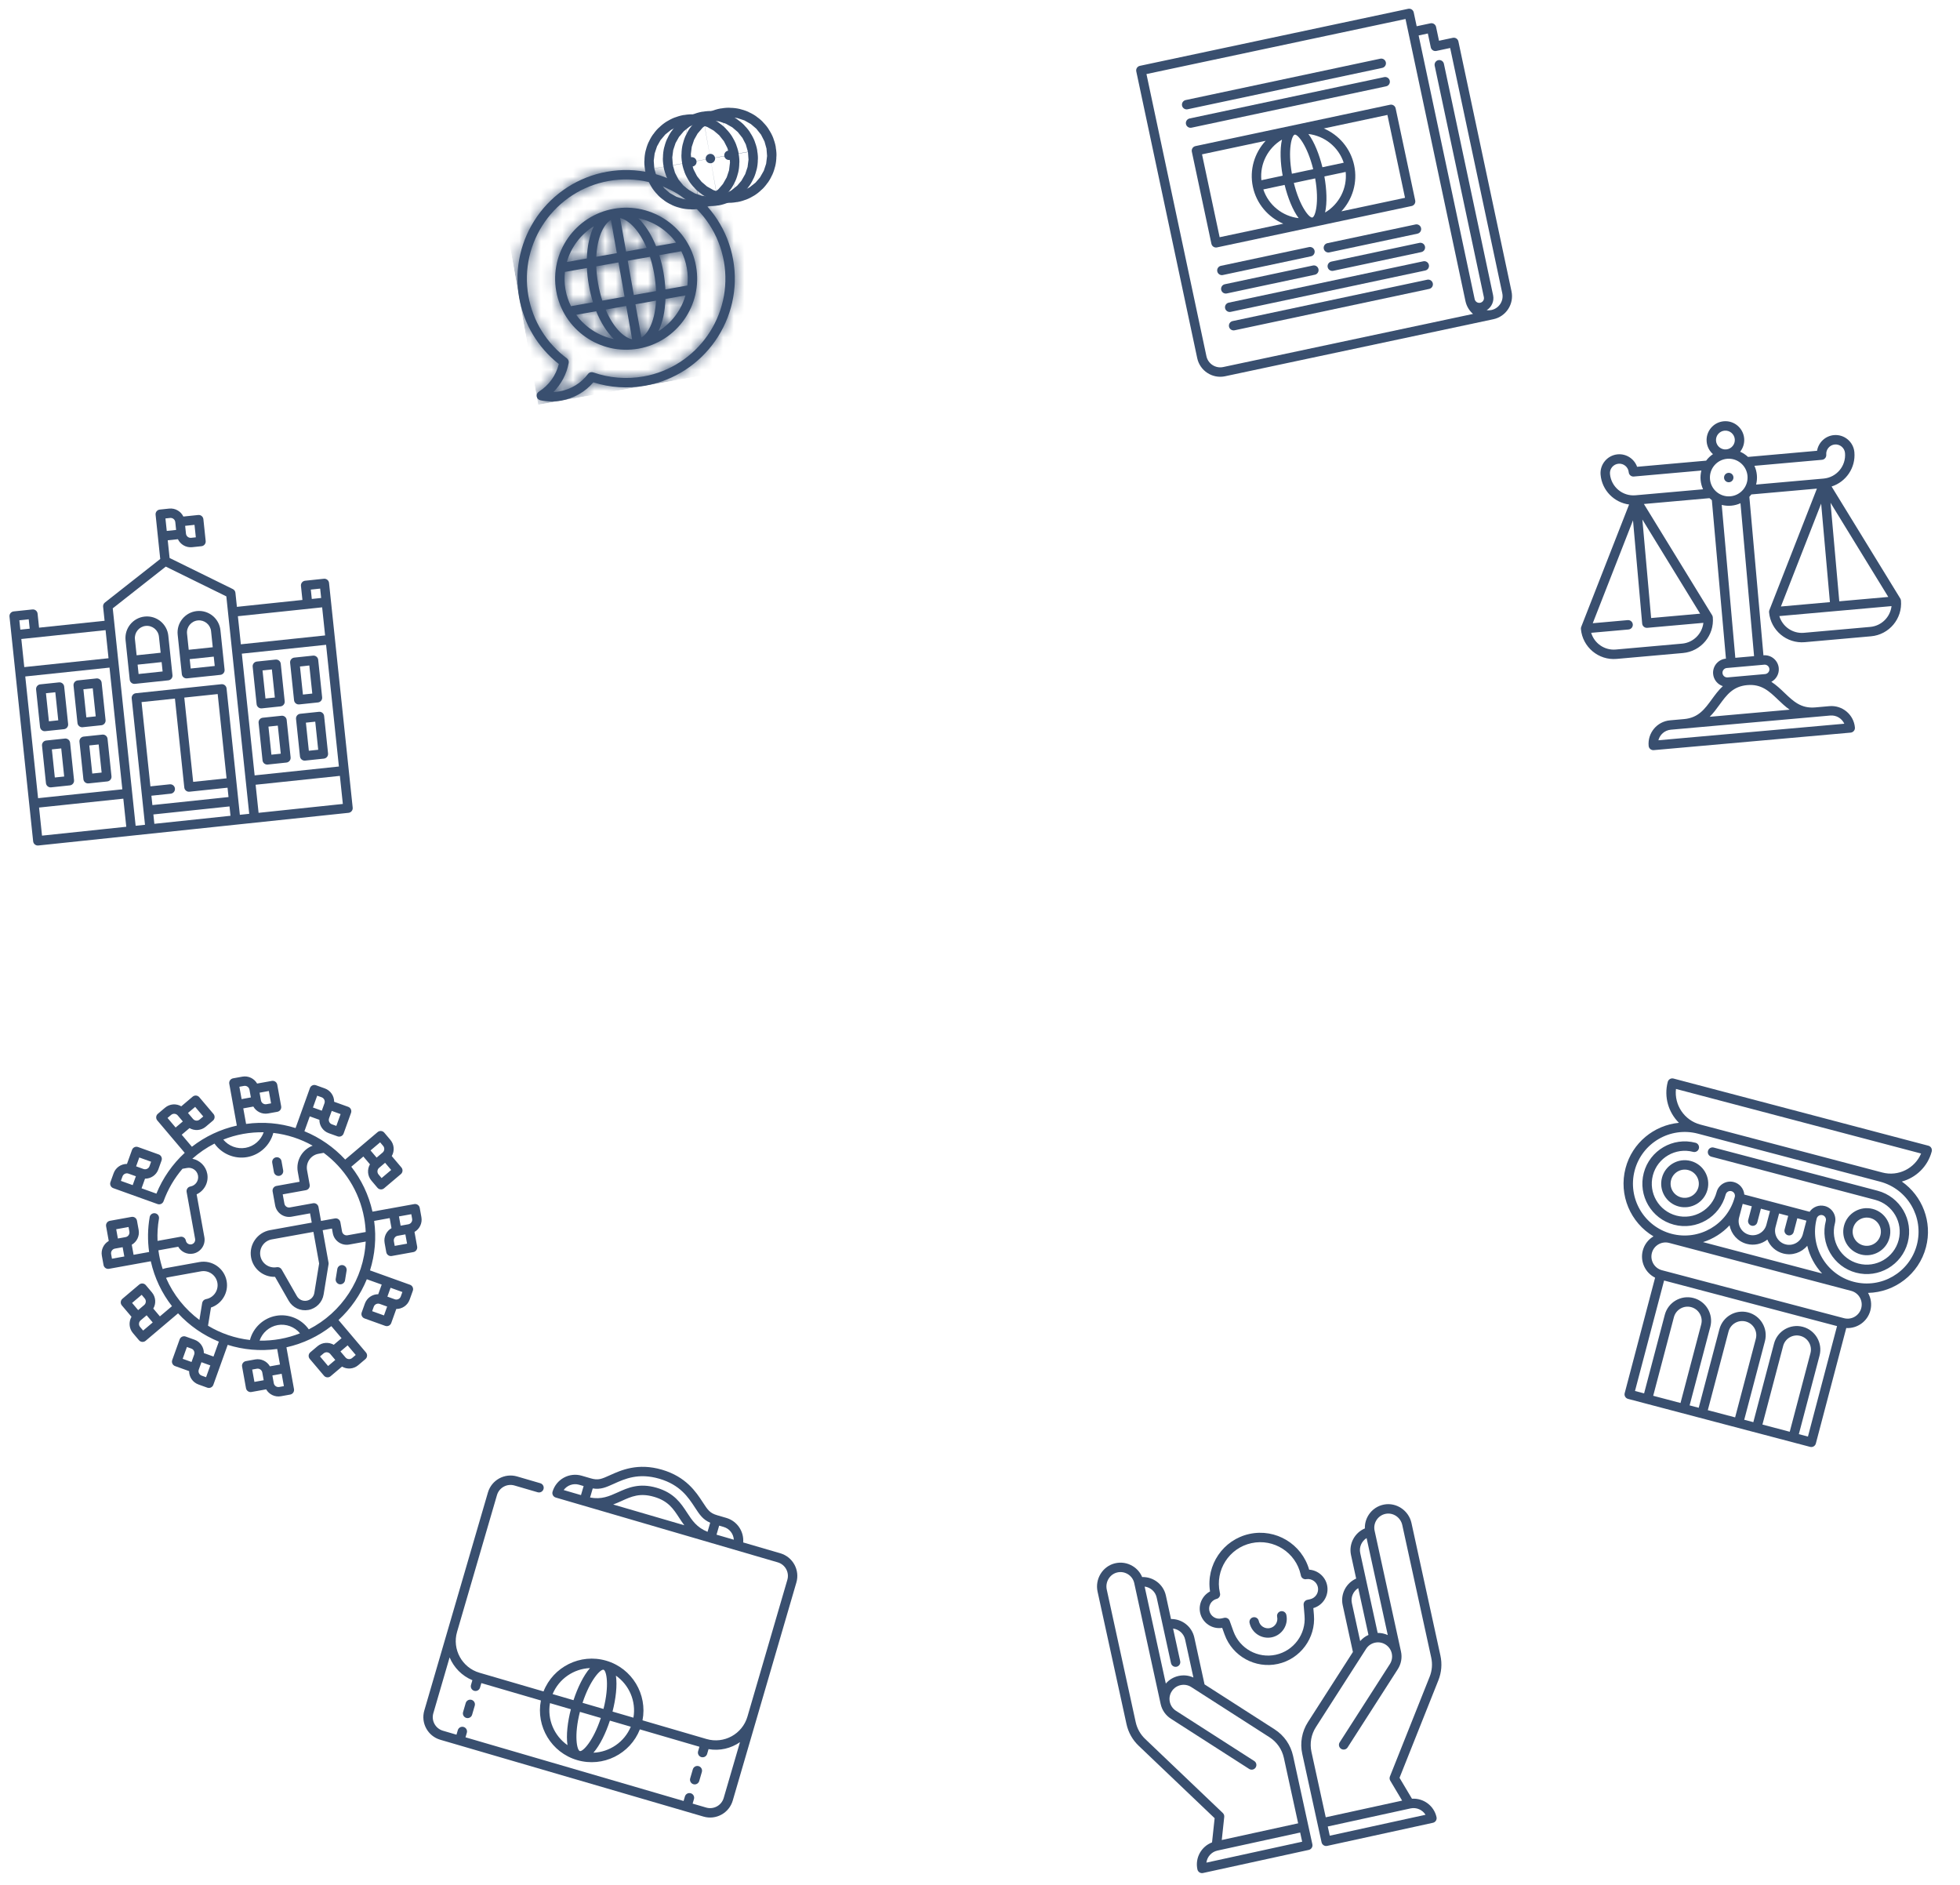 <svg width="183" height="176" viewBox="0 0 183 176" fill="none" xmlns="http://www.w3.org/2000/svg">
<g clip-path="url(#clip0_1466_181)">
<path d="M66.405 15.236C66.644 15.193 66.803 14.965 66.761 14.726C66.718 14.487 66.49 14.328 66.251 14.37C66.012 14.413 65.853 14.641 65.895 14.88C65.938 15.119 66.166 15.278 66.405 15.236Z" fill="#394F6F" stroke="#394F6F" stroke-width="8"/>
<path d="M68.137 14.928C68.376 14.886 68.535 14.658 68.493 14.419C68.451 14.18 68.222 14.02 67.984 14.063C67.745 14.105 67.585 14.333 67.628 14.572C67.67 14.811 67.898 14.971 68.137 14.928Z" fill="#394F6F" stroke="#394F6F" stroke-width="8"/>
<path d="M64.674 15.543C64.913 15.5 65.073 15.272 65.03 15.033C64.988 14.794 64.76 14.635 64.521 14.677C64.282 14.72 64.122 14.948 64.165 15.187C64.207 15.426 64.435 15.585 64.674 15.543Z" fill="#394F6F" stroke="#394F6F" stroke-width="8"/>
<mask id="path-4-inside-1_1466_181" fill="white">
<path d="M57.302 19.491C53.702 20.13 51.294 23.579 51.933 27.179C52.572 30.779 56.021 33.187 59.621 32.548C63.221 31.909 65.63 28.46 64.99 24.86C64.351 21.26 60.902 18.851 57.302 19.491ZM55.445 21.122C55.059 21.918 54.83 22.955 54.791 24.129L52.926 24.46C53.317 23.079 54.217 21.88 55.445 21.122ZM52.798 27.025C52.7 26.47 52.685 25.919 52.745 25.385L54.798 25.02C54.823 25.542 54.883 26.084 54.981 26.637C55.079 27.191 55.209 27.72 55.366 28.219L53.312 28.583C53.073 28.102 52.897 27.58 52.798 27.025ZM53.801 29.389L55.667 29.058C56.106 30.146 56.679 31.041 57.316 31.656C55.902 31.367 54.644 30.551 53.801 29.389ZM59.019 31.672C58.183 31.5 57.23 30.505 56.548 28.901L58.467 28.561L59.019 31.672ZM58.313 27.695L56.237 28.064C56.08 27.578 55.947 27.05 55.846 26.484C55.746 25.918 55.689 25.376 55.669 24.865L57.745 24.497L58.313 27.695ZM57.591 23.631L55.673 23.972C55.76 22.231 56.313 20.969 57.039 20.52L57.591 23.631ZM57.904 20.366C58.74 20.538 59.694 21.533 60.375 23.137L58.457 23.478L57.904 20.366ZM58.61 24.343L60.686 23.974C60.843 24.461 60.976 24.989 61.077 25.555C61.178 26.121 61.234 26.662 61.254 27.173L59.178 27.542L58.61 24.343ZM59.885 31.519L59.332 28.407L61.25 28.066C61.163 29.807 60.611 31.069 59.885 31.519ZM61.478 30.917C61.864 30.12 62.094 29.083 62.132 27.91L63.998 27.578C63.606 28.959 62.706 30.158 61.478 30.917ZM64.125 25.013C64.224 25.569 64.238 26.12 64.179 26.654L62.125 27.018C62.1 26.496 62.041 25.955 61.942 25.401C61.844 24.847 61.714 24.318 61.557 23.82L63.611 23.455C63.85 23.936 64.026 24.458 64.125 25.013ZM61.257 22.98C60.817 21.892 60.244 20.997 59.607 20.382C61.022 20.672 62.279 21.487 63.122 22.649L61.257 22.98Z"/>
</mask>
<path d="M57.302 19.491C53.702 20.13 51.294 23.579 51.933 27.179C52.572 30.779 56.021 33.187 59.621 32.548C63.221 31.909 65.63 28.46 64.99 24.86C64.351 21.26 60.902 18.851 57.302 19.491ZM55.445 21.122C55.059 21.918 54.83 22.955 54.791 24.129L52.926 24.46C53.317 23.079 54.217 21.88 55.445 21.122ZM52.798 27.025C52.7 26.47 52.685 25.919 52.745 25.385L54.798 25.02C54.823 25.542 54.883 26.084 54.981 26.637C55.079 27.191 55.209 27.72 55.366 28.219L53.312 28.583C53.073 28.102 52.897 27.58 52.798 27.025ZM53.801 29.389L55.667 29.058C56.106 30.146 56.679 31.041 57.316 31.656C55.902 31.367 54.644 30.551 53.801 29.389ZM59.019 31.672C58.183 31.5 57.23 30.505 56.548 28.901L58.467 28.561L59.019 31.672ZM58.313 27.695L56.237 28.064C56.08 27.578 55.947 27.05 55.846 26.484C55.746 25.918 55.689 25.376 55.669 24.865L57.745 24.497L58.313 27.695ZM57.591 23.631L55.673 23.972C55.76 22.231 56.313 20.969 57.039 20.52L57.591 23.631ZM57.904 20.366C58.74 20.538 59.694 21.533 60.375 23.137L58.457 23.478L57.904 20.366ZM58.61 24.343L60.686 23.974C60.843 24.461 60.976 24.989 61.077 25.555C61.178 26.121 61.234 26.662 61.254 27.173L59.178 27.542L58.61 24.343ZM59.885 31.519L59.332 28.407L61.25 28.066C61.163 29.807 60.611 31.069 59.885 31.519ZM61.478 30.917C61.864 30.12 62.094 29.083 62.132 27.91L63.998 27.578C63.606 28.959 62.706 30.158 61.478 30.917ZM64.125 25.013C64.224 25.569 64.238 26.12 64.179 26.654L62.125 27.018C62.1 26.496 62.041 25.955 61.942 25.401C61.844 24.847 61.714 24.318 61.557 23.82L63.611 23.455C63.85 23.936 64.026 24.458 64.125 25.013ZM61.257 22.98C60.817 21.892 60.244 20.997 59.607 20.382C61.022 20.672 62.279 21.487 63.122 22.649L61.257 22.98Z" fill="#394F6F"/>
<path d="M55.445 21.122L62.643 24.612L74.645 -0.137L51.242 14.315L55.445 21.122ZM54.791 24.129L56.19 32.005L62.575 30.871L62.787 24.39L54.791 24.129ZM52.926 24.46L45.229 22.279L41.745 34.571L54.324 32.337L52.926 24.46ZM52.745 25.385L51.346 17.508L45.456 18.554L44.794 24.499L52.745 25.385ZM54.798 25.02L62.789 24.645L62.363 15.552L53.399 17.143L54.798 25.02ZM55.366 28.219L56.765 36.095L65.728 34.504L62.998 25.819L55.366 28.219ZM53.312 28.583L46.153 32.153L48.822 37.506L54.711 36.46L53.312 28.583ZM53.801 29.389L52.402 21.512L39.823 23.746L47.326 34.087L53.801 29.389ZM55.667 29.058L63.084 26.06L60.653 20.047L54.268 21.181L55.667 29.058ZM57.316 31.656L55.713 39.494L82.663 45.005L62.872 25.9L57.316 31.656ZM59.019 31.672L57.407 39.508L68.958 41.884L66.896 30.273L59.019 31.672ZM56.548 28.901L55.15 21.025L45.258 22.781L49.185 32.029L56.548 28.901ZM58.467 28.561L66.343 27.162L64.945 19.285L57.068 20.684L58.467 28.561ZM58.313 27.695L59.712 35.572L67.588 34.173L66.19 26.297L58.313 27.695ZM56.237 28.064L48.625 30.526L50.771 37.16L57.636 35.941L56.237 28.064ZM55.669 24.865L54.27 16.989L47.406 18.208L47.675 25.174L55.669 24.865ZM57.745 24.497L65.622 23.098L64.223 15.221L56.346 16.62L57.745 24.497ZM57.591 23.631L58.99 31.508L66.867 30.109L65.468 22.233L57.591 23.631ZM55.673 23.972L47.683 23.571L47.18 33.605L57.072 31.849L55.673 23.972ZM57.039 20.52L64.915 19.121L62.853 7.51L52.827 13.718L57.039 20.52ZM57.904 20.366L59.516 12.53L47.965 10.154L50.027 21.765L57.904 20.366ZM60.375 23.137L61.773 31.014L71.666 29.257L67.738 20.01L60.375 23.137ZM58.457 23.478L50.58 24.876L51.979 32.753L59.855 31.354L58.457 23.478ZM58.61 24.343L57.211 16.466L49.335 17.865L50.733 25.742L58.61 24.343ZM60.686 23.974L68.298 21.512L66.152 14.879L59.287 16.098L60.686 23.974ZM61.254 27.173L62.653 35.05L69.517 33.831L69.248 26.865L61.254 27.173ZM59.178 27.542L51.301 28.94L52.7 36.817L60.577 35.418L59.178 27.542ZM59.885 31.519L52.008 32.917L54.07 44.528L64.096 38.321L59.885 31.519ZM59.332 28.407L57.933 20.53L50.056 21.929L51.455 29.806L59.332 28.407ZM61.25 28.066L69.24 28.467L69.743 18.433L59.851 20.19L61.25 28.066ZM61.478 30.917L54.28 27.426L42.277 52.178L65.681 37.724L61.478 30.917ZM62.132 27.91L60.733 20.033L54.348 21.167L54.136 27.649L62.132 27.91ZM63.998 27.578L71.694 29.76L75.178 17.468L62.599 19.702L63.998 27.578ZM64.179 26.654L65.577 34.53L71.467 33.484L72.129 27.539L64.179 26.654ZM62.125 27.018L54.134 27.393L54.56 36.487L63.524 34.895L62.125 27.018ZM61.557 23.82L60.158 15.943L51.195 17.535L53.925 26.219L61.557 23.82ZM63.611 23.455L70.77 19.886L68.102 14.532L62.212 15.578L63.611 23.455ZM61.257 22.98L53.84 25.979L56.27 31.991L62.655 30.857L61.257 22.98ZM59.607 20.382L61.21 12.545L34.258 7.033L54.051 26.138L59.607 20.382ZM63.122 22.649L64.521 30.526L77.1 28.292L69.597 17.951L63.122 22.649ZM55.903 11.614C47.953 13.026 42.644 20.627 44.056 28.577L59.81 25.78C59.943 26.53 59.451 27.234 58.701 27.367L55.903 11.614ZM44.056 28.577C45.468 36.528 53.07 41.837 61.02 40.425L58.222 24.671C58.972 24.538 59.676 25.029 59.81 25.78L44.056 28.577ZM61.02 40.425C68.97 39.013 74.279 31.411 72.867 23.461L57.114 26.259C56.98 25.508 57.472 24.804 58.222 24.671L61.02 40.425ZM72.867 23.461C71.455 15.511 63.853 10.202 55.903 11.614L58.701 27.367C57.951 27.5 57.247 27.009 57.114 26.259L72.867 23.461ZM48.247 17.631C47.251 19.685 46.86 21.887 46.795 23.867L62.787 24.39C62.792 24.239 62.807 24.174 62.803 24.191C62.801 24.201 62.792 24.242 62.769 24.309C62.747 24.376 62.708 24.48 62.643 24.612L48.247 17.631ZM53.392 16.252L51.527 16.583L54.324 32.337L56.19 32.005L53.392 16.252ZM60.623 26.641C60.472 27.173 60.132 27.63 59.648 27.928L51.242 14.315C48.302 16.13 46.162 18.985 45.229 22.279L60.623 26.641ZM60.675 25.626C60.713 25.838 60.719 26.057 60.695 26.27L44.794 24.499C44.651 25.781 44.687 27.101 44.922 28.424L60.675 25.626ZM54.143 33.261L56.197 32.897L53.399 17.143L51.346 17.508L54.143 33.261ZM46.807 25.395C46.848 26.267 46.947 27.15 47.104 28.036L62.858 25.238C62.818 25.017 62.797 24.817 62.789 24.645L46.807 25.395ZM47.104 28.036C47.261 28.922 47.473 29.786 47.734 30.618L62.998 25.819C62.946 25.654 62.897 25.46 62.858 25.238L47.104 28.036ZM53.967 20.342L51.914 20.706L54.711 36.46L56.765 36.095L53.967 20.342ZM60.472 25.014C60.568 25.207 60.637 25.414 60.675 25.626L44.922 28.424C45.156 29.746 45.578 30.998 46.153 32.153L60.472 25.014ZM55.2 37.266L57.065 36.935L54.268 21.181L52.402 21.512L55.2 37.266ZM48.25 32.056C48.992 33.893 50.117 35.826 51.76 37.412L62.872 25.9C62.978 26.003 63.05 26.087 63.094 26.142C63.139 26.197 63.162 26.232 63.167 26.241C63.176 26.255 63.14 26.199 63.084 26.06L48.25 32.056ZM58.919 23.818C59.476 23.932 59.952 24.244 60.276 24.691L47.326 34.087C49.336 36.858 52.328 38.801 55.713 39.494L58.919 23.818ZM60.631 23.836C61.606 24.037 62.319 24.412 62.759 24.7C63.205 24.992 63.491 25.273 63.645 25.442C63.941 25.768 63.978 25.93 63.912 25.774L49.185 32.029C49.8 33.477 50.654 34.938 51.806 36.206C52.862 37.367 54.714 38.954 57.407 39.508L60.631 23.836ZM57.947 36.778L59.865 36.437L57.068 20.684L55.15 21.025L57.947 36.778ZM50.59 29.959L51.142 33.071L66.896 30.273L66.343 27.162L50.59 29.959ZM56.914 19.819L54.838 20.187L57.636 35.941L59.712 35.572L56.914 19.819ZM63.849 25.602C63.807 25.472 63.761 25.3 63.723 25.085L47.969 27.883C48.132 28.8 48.353 29.683 48.625 30.526L63.849 25.602ZM63.723 25.085C63.685 24.869 63.668 24.692 63.663 24.557L47.675 25.174C47.709 26.06 47.807 26.966 47.969 27.883L63.723 25.085ZM57.068 32.742L59.144 32.373L56.346 16.62L54.27 16.989L57.068 32.742ZM49.868 25.895L50.436 29.094L66.19 26.297L65.622 23.098L49.868 25.895ZM56.192 15.755L54.274 16.095L57.072 31.849L58.99 31.508L56.192 15.755ZM63.663 24.373C63.672 24.204 63.692 24.369 63.527 24.776C63.44 24.988 63.269 25.35 62.951 25.778C62.637 26.2 62.096 26.798 61.25 27.322L52.827 13.718C50.49 15.165 49.298 17.293 48.706 18.747C48.061 20.333 47.762 22 47.683 23.571L63.663 24.373ZM49.162 21.919L49.714 25.03L65.468 22.233L64.915 19.121L49.162 21.919ZM56.292 28.202C55.317 28.002 54.604 27.627 54.164 27.338C53.718 27.046 53.432 26.766 53.278 26.596C52.982 26.271 52.945 26.109 53.011 26.264L67.738 20.01C67.123 18.561 66.269 17.1 65.117 15.833C64.061 14.671 62.209 13.084 59.516 12.53L56.292 28.202ZM58.976 15.26L57.058 15.601L59.855 31.354L61.773 31.014L58.976 15.26ZM66.333 22.079L65.781 18.967L50.027 21.765L50.58 24.876L66.333 22.079ZM60.009 32.22L62.085 31.851L59.287 16.098L57.211 16.466L60.009 32.22ZM53.075 26.436C53.117 26.566 53.162 26.739 53.2 26.953L68.954 24.156C68.791 23.239 68.57 22.355 68.298 21.512L53.075 26.436ZM53.2 26.953C53.239 27.169 53.255 27.346 53.26 27.481L69.248 26.865C69.214 25.978 69.117 25.072 68.954 24.156L53.2 26.953ZM59.855 19.296L57.779 19.665L60.577 35.418L62.653 35.05L59.855 19.296ZM67.055 26.143L66.487 22.944L50.733 25.742L51.301 28.94L67.055 26.143ZM67.761 30.12L67.209 27.008L51.455 29.806L52.008 32.917L67.761 30.12ZM60.731 36.284L62.649 35.943L59.851 20.19L57.933 20.53L60.731 36.284ZM53.26 27.666C53.252 27.834 53.231 27.67 53.397 27.262C53.483 27.05 53.654 26.688 53.972 26.26C54.286 25.838 54.827 25.241 55.673 24.717L64.096 38.321C66.434 36.873 67.626 34.745 68.217 33.291C68.862 31.705 69.161 30.039 69.24 28.467L53.26 27.666ZM68.676 34.408C69.672 32.353 70.063 30.151 70.128 28.171L54.136 27.649C54.131 27.799 54.116 27.864 54.12 27.848C54.122 27.837 54.131 27.796 54.154 27.729C54.176 27.662 54.215 27.559 54.28 27.426L68.676 34.408ZM63.531 35.787L65.396 35.455L62.599 19.702L60.733 20.033L63.531 35.787ZM56.301 25.397C56.451 24.865 56.791 24.409 57.274 24.11L65.681 37.724C68.621 35.908 70.761 33.054 71.694 29.76L56.301 25.397ZM56.248 26.412C56.211 26.2 56.204 25.982 56.228 25.768L72.129 27.539C72.272 26.258 72.237 24.937 72.002 23.615L56.248 26.412ZM62.78 18.777L60.726 19.142L63.524 34.895L65.577 34.53L62.78 18.777ZM70.116 26.643C70.075 25.772 69.976 24.888 69.819 24.002L54.066 26.8C54.105 27.021 54.126 27.221 54.134 27.393L70.116 26.643ZM69.819 24.002C69.662 23.116 69.45 22.253 69.189 21.42L53.925 26.219C53.977 26.384 54.026 26.578 54.066 26.8L69.819 24.002ZM62.956 31.697L65.009 31.332L62.212 15.578L60.158 15.943L62.956 31.697ZM56.451 27.024C56.355 26.832 56.286 26.624 56.248 26.412L72.002 23.615C71.767 22.292 71.346 21.04 70.77 19.886L56.451 27.024ZM68.673 19.982C67.931 18.146 66.806 16.212 65.163 14.627L54.051 26.138C53.945 26.036 53.873 25.952 53.829 25.897C53.784 25.842 53.761 25.807 53.756 25.798C53.747 25.783 53.783 25.839 53.84 25.979L68.673 19.982ZM58.004 28.22C57.448 28.106 56.972 27.795 56.647 27.347L69.597 17.951C67.587 15.18 64.595 13.237 61.21 12.545L58.004 28.22ZM61.723 14.772L59.858 15.104L62.655 30.857L64.521 30.526L61.723 14.772Z" fill="#394F6F" mask="url(#path-4-inside-1_1466_181)"/>
<path d="M57.052 14.707L57.052 14.707L57.052 14.707Z" fill="#394F6F" stroke="#394F6F" stroke-width="8"/>
<mask id="path-7-inside-2_1466_181" fill="white">
<path d="M56.688 16.029C51.179 17.007 47.493 22.285 48.471 27.793C48.908 30.254 50.22 32.442 52.176 33.983C51.912 35.049 51.242 35.98 50.308 36.566C50.157 36.661 50.078 36.839 50.109 37.015C50.14 37.191 50.276 37.331 50.451 37.368C51.096 37.505 51.755 37.515 52.409 37.399C53.58 37.191 54.63 36.59 55.4 35.694C56.955 36.187 58.62 36.296 60.236 36.009C65.744 35.031 69.43 29.754 68.452 24.245C67.474 18.736 62.196 15.051 56.688 16.029ZM60.082 35.144C58.512 35.423 56.891 35.292 55.395 34.766C55.322 34.74 55.246 34.735 55.173 34.748C55.066 34.767 54.968 34.825 54.899 34.915C54.251 35.771 53.312 36.346 52.255 36.534C52.061 36.568 51.865 36.59 51.67 36.597C52.404 35.864 52.908 34.917 53.096 33.882C53.126 33.718 53.06 33.551 52.926 33.451C51.026 32.036 49.751 29.973 49.337 27.64C48.443 22.608 51.81 17.788 56.841 16.894C61.873 16.001 66.693 19.367 67.586 24.399C68.48 29.43 65.113 34.25 60.082 35.144Z"/>
</mask>
<path d="M56.688 16.029C51.179 17.007 47.493 22.285 48.471 27.793C48.908 30.254 50.22 32.442 52.176 33.983C51.912 35.049 51.242 35.98 50.308 36.566C50.157 36.661 50.078 36.839 50.109 37.015C50.14 37.191 50.276 37.331 50.451 37.368C51.096 37.505 51.755 37.515 52.409 37.399C53.58 37.191 54.63 36.59 55.4 35.694C56.955 36.187 58.62 36.296 60.236 36.009C65.744 35.031 69.43 29.754 68.452 24.245C67.474 18.736 62.196 15.051 56.688 16.029ZM60.082 35.144C58.512 35.423 56.891 35.292 55.395 34.766C55.322 34.74 55.246 34.735 55.173 34.748C55.066 34.767 54.968 34.825 54.899 34.915C54.251 35.771 53.312 36.346 52.255 36.534C52.061 36.568 51.865 36.59 51.67 36.597C52.404 35.864 52.908 34.917 53.096 33.882C53.126 33.718 53.06 33.551 52.926 33.451C51.026 32.036 49.751 29.973 49.337 27.64C48.443 22.608 51.81 17.788 56.841 16.894C61.873 16.001 66.693 19.367 67.586 24.399C68.48 29.43 65.113 34.25 60.082 35.144Z" fill="#394F6F"/>
<path d="M52.176 33.983L59.942 35.904L61.181 30.895L57.129 27.701L52.176 33.983ZM50.308 36.566L46.056 29.79L46.052 29.792L50.308 36.566ZM50.451 37.368L48.79 45.194L48.791 45.194L50.451 37.368ZM55.4 35.694L57.816 28.068L52.775 26.47L49.33 30.483L55.4 35.694ZM55.395 34.766L52.741 42.313L52.741 42.313L55.395 34.766ZM54.899 34.915L61.278 39.743L61.279 39.742L54.899 34.915ZM51.67 36.597L46.017 30.937L31.556 45.381L51.98 44.591L51.67 36.597ZM53.096 33.882L60.967 35.314L60.967 35.312L53.096 33.882ZM52.926 33.451L48.148 39.868L48.149 39.868L52.926 33.451ZM55.289 8.152C45.43 9.903 38.844 19.333 40.595 29.192L56.348 26.394C56.142 25.236 56.928 24.111 58.086 23.906L55.289 8.152ZM40.595 29.192C41.375 33.584 43.727 37.51 47.223 40.266L57.129 27.701C56.713 27.373 56.442 26.924 56.348 26.394L40.595 29.192ZM44.41 32.063C44.642 31.125 45.225 30.311 46.056 29.79L54.56 43.342C57.259 41.649 59.183 38.972 59.942 35.904L44.41 32.063ZM46.052 29.792C43.145 31.618 41.631 35.027 42.232 38.414L57.986 35.616C58.525 38.651 57.168 41.704 54.564 43.34L46.052 29.792ZM42.232 38.414C42.834 41.8 45.429 44.481 48.79 45.194L52.111 29.542C55.122 30.181 57.447 32.582 57.986 35.616L42.232 38.414ZM48.791 45.194C50.45 45.546 52.147 45.571 53.808 45.276L51.01 29.523C51.363 29.46 51.742 29.464 52.11 29.542L48.791 45.194ZM53.808 45.276C56.797 44.745 59.498 43.202 61.47 40.905L49.33 30.483C49.763 29.978 50.362 29.637 51.01 29.523L53.808 45.276ZM52.983 43.32C55.774 44.205 58.749 44.398 61.635 43.886L58.837 28.133C58.491 28.194 58.135 28.169 57.816 28.068L52.983 43.32ZM61.635 43.886C71.493 42.135 78.079 32.705 76.329 22.846L60.575 25.644C60.781 26.802 59.995 27.927 58.837 28.133L61.635 43.886ZM76.329 22.846C74.578 12.987 65.147 6.401 55.289 8.152L58.086 23.906C59.245 23.7 60.369 24.485 60.575 25.644L76.329 22.846ZM58.683 27.267C58.462 27.306 58.238 27.285 58.049 27.219L52.741 42.313C55.545 43.299 58.562 43.539 61.481 43.021L58.683 27.267ZM58.05 27.219C56.647 26.726 55.172 26.623 53.774 26.871L56.572 42.624C55.319 42.847 53.998 42.755 52.741 42.313L58.05 27.219ZM53.774 26.871C51.734 27.233 49.836 28.349 48.519 30.089L61.279 39.742C60.1 41.301 58.399 42.3 56.572 42.624L53.774 26.871ZM48.52 30.088C49.089 29.336 49.929 28.822 50.856 28.657L53.654 44.411C56.696 43.87 59.414 42.207 61.278 39.743L48.52 30.088ZM50.856 28.657C51.019 28.628 51.188 28.61 51.361 28.603L51.98 44.591C52.543 44.569 53.102 44.509 53.654 44.411L50.856 28.657ZM57.324 42.257C59.195 40.389 60.483 37.972 60.967 35.314L45.225 32.451C45.332 31.863 45.614 31.34 46.017 30.937L57.324 42.257ZM60.967 35.312C61.54 32.158 60.277 28.95 57.703 27.034L48.149 39.868C45.843 38.152 44.711 35.278 45.225 32.452L60.967 35.312ZM57.703 27.034C57.438 26.837 57.272 26.568 57.214 26.241L41.46 29.038C42.23 33.377 44.614 37.236 48.148 39.868L57.703 27.034ZM57.214 26.241C57.093 25.559 57.559 24.892 58.24 24.771L55.442 9.018C46.061 10.684 39.794 19.657 41.46 29.038L57.214 26.241ZM58.24 24.771C58.921 24.65 59.589 25.116 59.71 25.797L75.463 23C73.797 13.618 64.824 7.351 55.442 9.018L58.24 24.771ZM59.71 25.797C59.831 26.479 59.364 27.146 58.683 27.267L61.481 43.021C70.862 41.355 77.129 32.382 75.463 23L59.71 25.797Z" fill="#394F6F" mask="url(#path-7-inside-2_1466_181)"/>
</g>
<g clip-path="url(#clip1_1466_181)">
<path d="M132.891 24.392L114.723 28.254C114.485 28.305 114.334 28.538 114.384 28.776C114.435 29.013 114.668 29.165 114.906 29.114L133.074 25.252C133.311 25.202 133.463 24.968 133.412 24.731C133.362 24.494 133.129 24.342 132.891 24.392Z" fill="#394F6F"/>
<path d="M133.256 26.112L115.088 29.974C114.851 30.024 114.699 30.258 114.75 30.495C114.8 30.732 115.033 30.884 115.271 30.834L133.439 26.972C133.677 26.921 133.828 26.688 133.778 26.451C133.727 26.213 133.494 26.062 133.256 26.112Z" fill="#394F6F"/>
<path d="M114.175 25.675L122.4 23.927C122.637 23.877 122.788 23.643 122.738 23.406C122.688 23.169 122.454 23.017 122.217 23.067L113.992 24.816C113.755 24.866 113.603 25.099 113.654 25.337C113.704 25.574 113.938 25.726 114.175 25.675Z" fill="#394F6F"/>
<path d="M132.16 20.954L123.936 22.702C123.698 22.752 123.547 22.986 123.597 23.223C123.648 23.461 123.881 23.612 124.118 23.562L132.343 21.814C132.58 21.763 132.732 21.53 132.681 21.292C132.631 21.055 132.398 20.903 132.16 20.954Z" fill="#394F6F"/>
<path d="M114.54 27.395L122.765 25.646C123.002 25.596 123.154 25.363 123.103 25.125C123.053 24.888 122.819 24.736 122.582 24.787L114.358 26.535C114.12 26.585 113.969 26.819 114.019 27.056C114.07 27.294 114.303 27.445 114.54 27.395Z" fill="#394F6F"/>
<path d="M132.525 22.673L124.301 24.421C124.064 24.472 123.912 24.705 123.962 24.942C124.013 25.18 124.246 25.331 124.484 25.281L132.708 23.533C132.946 23.482 133.097 23.249 133.047 23.012C132.996 22.774 132.763 22.623 132.525 22.673Z" fill="#394F6F"/>
<path d="M129.786 9.778L111.617 13.639C111.38 13.69 111.228 13.923 111.279 14.161L113.106 22.758C113.157 22.995 113.39 23.147 113.627 23.096L131.796 19.234C132.033 19.184 132.185 18.951 132.134 18.713L130.307 10.116C130.256 9.879 130.023 9.727 129.786 9.778ZM122.611 15.795L120.62 16.219C120.219 13.966 120.61 12.627 120.884 12.568C121.158 12.51 122.06 13.574 122.611 15.795ZM119.759 16.401L117.771 16.824C117.618 15.276 118.395 13.803 119.694 13.034C119.488 13.941 119.542 15.19 119.759 16.401ZM119.942 17.261C120.237 18.456 120.695 19.619 121.252 20.365C119.752 20.19 118.443 19.161 117.954 17.684L119.942 17.261ZM120.802 17.078L122.794 16.655C123.194 18.908 122.803 20.247 122.529 20.306C122.255 20.364 121.353 19.3 120.802 17.078ZM123.654 16.472L125.642 16.05C125.796 17.598 125.018 19.071 123.72 19.84C123.925 18.932 123.871 17.684 123.654 16.472ZM123.471 15.613C123.176 14.418 122.718 13.255 122.161 12.509C123.661 12.684 124.97 13.713 125.459 15.19L123.471 15.613ZM113.875 22.145L112.23 14.408L118.171 13.145C117.135 14.26 116.639 15.844 116.978 17.442C117.318 19.04 118.416 20.285 119.815 20.882L113.875 22.145ZM131.183 18.466L125.242 19.729C126.278 18.614 126.775 17.03 126.435 15.432C126.095 13.834 124.997 12.589 123.598 11.992L129.539 10.729L131.183 18.466Z" fill="#394F6F"/>
<path d="M129.237 7.199L111.069 11.06C110.831 11.111 110.68 11.344 110.73 11.582C110.78 11.819 111.014 11.97 111.251 11.92L129.42 8.058C129.657 8.008 129.809 7.774 129.758 7.537C129.708 7.3 129.474 7.148 129.237 7.199Z" fill="#394F6F"/>
<path d="M128.872 5.479L110.703 9.341C110.466 9.391 110.314 9.625 110.365 9.862C110.415 10.1 110.649 10.251 110.886 10.201L129.054 6.339C129.292 6.288 129.443 6.055 129.393 5.818C129.342 5.58 129.109 5.429 128.872 5.479Z" fill="#394F6F"/>
<path d="M135.646 3.53L134.356 3.804L134.082 2.515C134.031 2.277 133.798 2.126 133.561 2.176L132.271 2.45L131.997 1.161C131.947 0.923 131.713 0.772 131.476 0.822L106.43 6.146C106.192 6.196 106.041 6.43 106.091 6.667L111.781 33.432C112.032 34.618 113.201 35.377 114.387 35.125L139.433 29.801C140.618 29.549 141.377 28.38 141.125 27.195L136.167 3.869C136.116 3.631 135.883 3.48 135.646 3.53ZM114.204 34.265C113.493 34.416 112.791 33.961 112.64 33.25L107.042 6.914L131.229 1.773L136.826 28.109C136.929 28.592 137.185 29.005 137.531 29.307L114.204 34.265ZM140.265 27.378C140.416 28.089 139.961 28.79 139.25 28.942C139.099 28.974 138.949 28.978 138.804 28.959C139.267 28.675 139.525 28.121 139.406 27.561L134.813 5.953C134.762 5.716 134.529 5.565 134.292 5.615C134.054 5.665 133.903 5.899 133.953 6.136L138.546 27.743C138.596 27.98 138.444 28.214 138.207 28.265C137.97 28.315 137.737 28.163 137.686 27.926L132.454 3.31L133.314 3.127L133.588 4.417C133.638 4.654 133.871 4.806 134.109 4.755L135.398 4.481L140.265 27.378Z" fill="#394F6F"/>
</g>
<g clip-path="url(#clip2_1466_181)">
<path d="M161.447 45.019C161.689 44.997 161.867 44.784 161.846 44.542C161.825 44.3 161.611 44.122 161.369 44.143C161.128 44.165 160.949 44.378 160.971 44.62C160.992 44.862 161.205 45.04 161.447 45.019Z" fill="#394F6F"/>
<path d="M177.425 55.873L171.01 45.417C172.352 44.989 173.269 43.674 173.139 42.215C173.053 41.249 172.198 40.533 171.233 40.619C170.418 40.692 169.782 41.312 169.654 42.083L163.208 42.656C162.993 42.455 162.744 42.29 162.473 42.17C162.743 41.83 162.889 41.389 162.848 40.924C162.762 39.958 161.907 39.242 160.941 39.328C159.976 39.414 159.26 40.269 159.346 41.235C159.387 41.701 159.608 42.108 159.934 42.396C159.688 42.562 159.473 42.768 159.297 43.004L152.851 43.577C152.589 42.84 151.853 42.342 151.039 42.414C150.073 42.5 149.358 43.356 149.443 44.321C149.573 45.781 150.708 46.913 152.104 47.098L147.634 58.521C147.61 58.584 147.6 58.652 147.606 58.72C147.756 60.41 149.253 61.662 150.942 61.512L157.129 60.962C158.818 60.812 160.071 59.315 159.92 57.625C159.914 57.558 159.893 57.492 159.857 57.434L153.487 47.05L159.608 46.506C159.679 46.572 159.753 46.634 159.831 46.692L161.146 61.487C160.422 61.551 159.885 62.193 159.95 62.917C159.998 63.459 160.369 63.895 160.856 64.054C160.451 64.431 160.131 64.87 159.828 65.284C159.153 66.21 158.569 67.01 157.236 67.129L155.923 67.246C154.716 67.353 153.821 68.422 153.929 69.629C153.95 69.871 154.163 70.049 154.405 70.028L172.79 68.393C173.031 68.372 173.21 68.158 173.189 67.917C173.081 66.71 172.012 65.815 170.805 65.923L169.492 66.039C168.159 66.158 167.443 65.474 166.615 64.681C166.244 64.326 165.852 63.951 165.386 63.651C165.838 63.409 166.126 62.914 166.078 62.372C166.014 61.648 165.372 61.111 164.648 61.176L163.333 46.381C163.399 46.31 163.461 46.236 163.519 46.158L169.641 45.614L165.202 56.959C165.177 57.023 165.167 57.091 165.173 57.158C165.324 58.848 166.82 60.1 168.51 59.95L174.696 59.4C176.386 59.25 177.638 57.753 177.488 56.064C177.482 55.996 177.46 55.931 177.425 55.873ZM157.051 60.086L150.864 60.636C149.808 60.73 148.857 60.056 148.564 59.076L152.051 58.766C152.293 58.745 152.471 58.531 152.45 58.289C152.428 58.048 152.215 57.869 151.973 57.891L148.711 58.181L152.469 48.577L153.325 58.212C153.347 58.453 153.56 58.632 153.802 58.61L159.04 58.145C158.925 59.161 158.108 59.992 157.051 60.086ZM158.737 57.289L154.162 57.696L153.344 48.499L158.737 57.289ZM159.01 45.677L152.702 46.237C151.495 46.345 150.426 45.45 150.319 44.243C150.276 43.761 150.634 43.333 151.117 43.29C151.599 43.247 152.027 43.605 152.07 44.088C152.091 44.329 152.305 44.508 152.546 44.486L158.854 43.926C158.782 44.208 158.754 44.508 158.782 44.815C158.809 45.121 158.889 45.411 159.01 45.677ZM161.019 40.204C161.502 40.161 161.929 40.519 161.972 41.001C162.015 41.484 161.657 41.912 161.175 41.955C160.692 41.998 160.264 41.64 160.221 41.157C160.178 40.674 160.536 40.247 161.019 40.204ZM170.883 66.798C171.454 66.747 171.973 67.07 172.199 67.563L154.84 69.107C154.975 68.581 155.43 68.172 156 68.121L170.883 66.798ZM166.008 65.316C166.341 65.635 166.692 65.97 167.097 66.252L159.631 66.916C159.98 66.567 160.266 66.175 160.538 65.802C161.214 64.876 161.797 64.076 163.131 63.958C164.464 63.839 165.179 64.524 166.008 65.316ZM165.202 62.45C165.224 62.691 165.045 62.905 164.804 62.927L161.302 63.238C161.06 63.259 160.847 63.081 160.825 62.839C160.804 62.598 160.983 62.384 161.224 62.362L164.726 62.051C164.967 62.03 165.181 62.209 165.202 62.45ZM162.022 61.409L160.753 47.135C161.035 47.207 161.335 47.235 161.641 47.207C161.948 47.18 162.238 47.1 162.504 46.979L163.773 61.254L162.022 61.409ZM161.564 46.332C160.598 46.418 159.743 45.702 159.657 44.737C159.571 43.771 160.287 42.916 161.252 42.83C162.218 42.744 163.073 43.46 163.159 44.425C163.245 45.391 162.529 46.246 161.564 46.332ZM176.305 55.728L171.729 56.134L170.912 46.937L176.305 55.728ZM163.962 45.236C164.034 44.954 164.062 44.654 164.034 44.347C164.007 44.041 163.928 43.751 163.806 43.486L170.114 42.925C170.356 42.903 170.534 42.69 170.513 42.448C170.47 41.965 170.828 41.538 171.31 41.495C171.793 41.452 172.221 41.81 172.264 42.292C172.371 43.499 171.476 44.568 170.27 44.676L163.962 45.236ZM170.036 47.015L170.854 56.212L166.279 56.619L170.036 47.015ZM174.618 58.525L168.432 59.075C167.375 59.169 166.424 58.494 166.132 57.514L176.607 56.583C176.492 57.599 175.675 58.431 174.618 58.525Z" fill="#394F6F"/>
</g>
<g clip-path="url(#clip3_1466_181)">
<path d="M173.736 117.11C174.907 117.418 176.112 116.716 176.42 115.545C176.729 114.373 176.027 113.169 174.855 112.86C173.684 112.551 172.479 113.253 172.171 114.425C171.862 115.597 172.564 116.801 173.736 117.11ZM174.631 113.71C175.334 113.895 175.755 114.618 175.57 115.321C175.385 116.024 174.663 116.445 173.96 116.26C173.257 116.074 172.835 115.352 173.021 114.649C173.206 113.946 173.928 113.525 174.631 113.71Z" fill="#394F6F"/>
<path d="M155.173 109.947C154.864 111.118 155.566 112.322 156.738 112.631C157.909 112.94 159.113 112.238 159.422 111.066C159.731 109.895 159.029 108.69 157.857 108.382C156.686 108.073 155.481 108.775 155.173 109.947ZM158.572 110.842C158.387 111.545 157.664 111.966 156.962 111.781C156.259 111.596 155.837 110.873 156.023 110.17C156.208 109.468 156.93 109.046 157.633 109.231C158.336 109.417 158.757 110.139 158.572 110.842Z" fill="#394F6F"/>
<path d="M179.821 116.44C180.447 114.064 179.473 111.635 177.568 110.302C178.888 109.942 179.987 108.909 180.36 107.493C180.422 107.259 180.282 107.018 180.047 106.957L156.25 100.687C156.015 100.625 155.775 100.765 155.713 101C155.34 102.415 155.787 103.856 156.758 104.819C154.444 105.041 152.4 106.674 151.774 109.051C151.11 111.571 152.245 114.15 154.382 115.42C153.905 115.704 153.534 116.168 153.382 116.746C153.112 117.772 153.617 118.823 154.533 119.276L151.693 130.056C151.631 130.29 151.772 130.531 152.006 130.592L169.004 135.071C169.239 135.133 169.479 134.993 169.541 134.758L172.381 123.978C173.402 124.036 174.359 123.37 174.63 122.344C174.782 121.766 174.688 121.18 174.413 120.697C176.898 120.645 179.157 118.961 179.821 116.44ZM156.481 101.657L179.368 107.686C178.782 109.072 177.248 109.855 175.752 109.46L158.754 104.982C157.258 104.588 156.309 103.151 156.481 101.657ZM156.905 130.974L154.355 130.302L156.288 122.965C156.473 122.262 157.196 121.841 157.899 122.026C158.602 122.211 159.023 122.934 158.838 123.637L156.905 130.974ZM162.004 132.318L159.454 131.646L161.388 124.308C161.573 123.605 162.295 123.184 162.998 123.369C163.701 123.555 164.122 124.277 163.937 124.98L162.004 132.318ZM167.103 133.661L164.554 132.989L166.487 125.652C166.672 124.949 167.395 124.528 168.098 124.713C168.801 124.898 169.222 125.621 169.037 126.324L167.103 133.661ZM168.803 134.109L167.953 133.885L169.887 126.548C170.195 125.376 169.493 124.172 168.322 123.863C167.15 123.554 165.946 124.256 165.637 125.428L163.704 132.765L162.854 132.542L164.787 125.204C165.096 124.032 164.394 122.828 163.222 122.52C162.051 122.211 160.846 122.913 160.538 124.084L158.604 131.422L157.755 131.198L159.688 123.861C159.996 122.689 159.294 121.485 158.123 121.176C156.951 120.867 155.747 121.569 155.438 122.741L153.505 130.078L152.655 129.855L155.372 119.542L171.52 123.797L168.803 134.109ZM172.169 123.059L155.171 118.581C154.468 118.395 154.047 117.673 154.232 116.97C154.417 116.267 155.14 115.846 155.843 116.031L172.841 120.509C173.544 120.694 173.965 121.417 173.78 122.12C173.595 122.823 172.872 123.244 172.169 123.059ZM163.538 114.423C163.772 114.484 164.013 114.344 164.075 114.11L164.41 112.835L165.26 113.059L164.924 114.333C164.739 115.036 164.017 115.458 163.314 115.272C162.611 115.087 162.19 114.365 162.375 113.662L162.711 112.387L163.561 112.611L163.225 113.886C163.163 114.12 163.303 114.361 163.538 114.423ZM163.09 116.122C163.784 116.305 164.49 116.133 165.014 115.719C165.266 116.338 165.795 116.835 166.489 117.018C167.34 117.242 168.208 116.933 168.738 116.298C168.968 117.266 169.448 118.159 170.124 118.884L159.007 115.956C159.953 115.657 160.811 115.117 161.488 114.388C161.636 115.202 162.239 115.898 163.09 116.122ZM166.937 115.318C167.172 115.38 167.412 115.24 167.474 115.005L167.81 113.73L168.66 113.954L168.324 115.229C168.139 115.932 167.416 116.353 166.713 116.168C166.01 115.983 165.589 115.26 165.774 114.557L166.11 113.283L166.96 113.506L166.624 114.781C166.562 115.016 166.703 115.256 166.937 115.318ZM173.065 119.659C170.487 118.98 168.943 116.331 169.622 113.753C169.684 113.519 169.924 113.379 170.159 113.44C170.393 113.502 170.533 113.743 170.472 113.977C169.916 116.086 171.18 118.254 173.289 118.809C175.398 119.365 177.565 118.101 178.121 115.992C178.676 113.884 177.413 111.716 175.304 111.16L160.006 107.13C159.771 107.068 159.531 107.208 159.469 107.443C159.407 107.677 159.547 107.918 159.782 107.98L175.08 112.01C176.72 112.442 177.703 114.128 177.271 115.769C176.839 117.409 175.153 118.392 173.513 117.959C171.872 117.527 170.889 115.841 171.322 114.201C171.507 113.498 171.086 112.776 170.383 112.59C169.829 112.444 169.263 112.675 168.957 113.124L162.861 111.518C162.816 110.977 162.438 110.497 161.884 110.351C161.181 110.166 160.458 110.587 160.273 111.29C159.841 112.93 158.155 113.913 156.514 113.481C154.874 113.049 153.891 111.363 154.324 109.723C154.756 108.082 156.442 107.1 158.082 107.532C158.317 107.594 158.557 107.454 158.619 107.219C158.681 106.984 158.541 106.744 158.306 106.682C156.197 106.126 154.029 107.39 153.474 109.499C152.918 111.608 154.182 113.775 156.291 114.331C158.399 114.887 160.567 113.623 161.123 111.514C161.185 111.28 161.425 111.139 161.66 111.201C161.894 111.263 162.034 111.504 161.973 111.738C161.294 114.315 158.644 115.86 156.067 115.181C153.489 114.502 151.945 111.852 152.624 109.275C153.303 106.697 155.952 105.153 158.53 105.832L175.528 110.31C178.105 110.989 179.65 113.639 178.971 116.216C178.292 118.794 175.642 120.338 173.065 119.659Z" fill="#394F6F"/>
</g>
<g clip-path="url(#clip4_1466_181)">
<path d="M122.678 150.772L122.623 150.124C123.542 149.859 124.112 148.919 123.905 147.972C123.729 147.167 123.029 146.588 122.232 146.535C121.552 144.146 119.114 142.664 116.655 143.201C114.193 143.738 112.594 146.108 112.978 148.567C112.276 148.942 111.88 149.758 112.055 150.56C112.261 151.504 113.171 152.117 114.113 151.969L114.338 152.593C115.067 154.617 117.203 155.796 119.306 155.336C121.409 154.877 122.859 152.915 122.678 150.772ZM119.118 154.478C117.444 154.843 115.745 153.905 115.164 152.295L114.81 151.313C114.735 151.106 114.52 150.986 114.305 151.032L114.033 151.09C113.526 151.201 113.024 150.879 112.914 150.372C112.811 149.903 113.087 149.425 113.542 149.278L113.58 149.269C113.694 149.243 113.792 149.172 113.854 149.073C113.916 148.973 113.935 148.853 113.908 148.739L113.902 148.716C113.898 148.698 113.894 148.68 113.89 148.663C113.435 146.579 114.759 144.514 116.843 144.059C118.926 143.604 120.991 144.929 121.446 147.012C121.449 147.026 121.451 147.039 121.454 147.052L121.459 147.077C121.482 147.193 121.551 147.295 121.65 147.359C121.748 147.424 121.869 147.446 121.984 147.42L122.006 147.415C122.488 147.36 122.942 147.684 123.046 148.16C123.158 148.674 122.831 149.183 122.318 149.295L122.06 149.351C121.844 149.398 121.697 149.598 121.715 149.817L121.802 150.846C121.946 152.551 120.792 154.112 119.118 154.478Z" fill="#394F6F"/>
<path d="M119.58 150.418C119.342 150.47 119.192 150.704 119.244 150.941C119.347 151.415 119.046 151.884 118.573 151.988C118.099 152.091 117.63 151.79 117.527 151.317C117.475 151.079 117.241 150.929 117.004 150.981C116.766 151.033 116.616 151.267 116.668 151.504C116.875 152.451 117.813 153.053 118.76 152.846C119.707 152.639 120.309 151.701 120.103 150.754C120.051 150.517 119.817 150.367 119.58 150.418Z" fill="#394F6F"/>
<path d="M112.465 157.244L111.51 152.871C111.283 151.834 110.355 151.128 109.333 151.142L108.855 148.952C108.625 147.903 107.677 147.193 106.64 147.225C106.466 146.809 106.169 146.457 105.776 146.213C105.268 145.897 104.668 145.803 104.087 145.946C102.943 146.229 102.221 147.412 102.477 148.584L105.179 160.955C105.348 161.729 105.74 162.427 106.313 162.973L113.407 169.737L113.165 171.996C112.165 172.375 111.564 173.442 111.799 174.518C111.851 174.755 112.085 174.906 112.322 174.854L122.197 172.697C122.434 172.645 122.584 172.411 122.533 172.174L120.731 163.923C120.505 162.891 119.891 162.008 119.002 161.438L112.465 157.244ZM106.872 148.113C107.41 148.181 107.874 148.58 107.996 149.14L109.333 155.261C109.385 155.498 109.619 155.649 109.856 155.597C110.093 155.545 110.243 155.311 110.191 155.074L109.527 152.032C110.065 152.1 110.529 152.498 110.651 153.058L111.425 156.603C110.995 156.406 110.514 156.353 110.043 156.456C109.573 156.558 109.158 156.807 108.849 157.166L106.872 148.113ZM121.58 171.932L112.638 173.885C112.706 173.347 113.105 172.884 113.665 172.761L121.393 171.074L121.58 171.932L121.58 171.932ZM121.205 170.215L114.073 171.773L114.304 169.615C114.318 169.48 114.269 169.345 114.17 169.251L106.92 162.337C106.474 161.912 106.169 161.369 106.037 160.767L103.335 148.396C103.18 147.685 103.612 146.969 104.298 146.799C104.647 146.713 105.007 146.77 105.312 146.96C105.617 147.149 105.827 147.447 105.903 147.798L108.366 159.071C108.491 159.644 108.832 160.135 109.326 160.452L116.629 165.137C116.833 165.268 117.105 165.208 117.236 165.004C117.367 164.8 117.308 164.528 117.104 164.397L109.8 159.712C109.504 159.522 109.299 159.227 109.224 158.883C109.149 158.539 109.212 158.187 109.403 157.89C109.593 157.594 109.887 157.389 110.231 157.314C110.575 157.239 110.928 157.302 111.224 157.492L118.527 162.178C119.219 162.621 119.697 163.308 119.872 164.11L121.205 170.215Z" fill="#394F6F"/>
<path d="M129.223 140.456C128.634 140.568 128.128 140.905 127.798 141.404C127.544 141.789 127.42 142.233 127.435 142.684C126.479 143.087 125.913 144.127 126.142 145.177L126.621 147.367C125.686 147.78 125.136 148.808 125.363 149.845L126.318 154.219L122.124 160.756C121.554 161.645 121.364 162.703 121.589 163.735L123.391 171.986C123.443 172.224 123.677 172.374 123.914 172.322L133.789 170.165C134.026 170.114 134.176 169.879 134.125 169.642C133.89 168.566 132.899 167.847 131.832 167.919L130.67 165.967L134.298 156.861C134.591 156.126 134.657 155.328 134.488 154.554L131.786 142.182C131.53 141.011 130.38 140.237 129.223 140.456ZM127.001 144.989C126.879 144.429 127.134 143.874 127.595 143.587L129.572 152.64C129.275 152.504 128.954 152.436 128.629 152.441L127.001 144.989ZM126.221 149.658C126.099 149.098 126.354 148.542 126.815 148.256L127.77 152.629C127.472 152.76 127.209 152.955 126.996 153.203L126.221 149.658ZM131.697 168.823C132.256 168.701 132.812 168.956 133.099 169.417L124.156 171.37L123.969 170.511L131.697 168.823ZM133.629 154.741C133.761 155.343 133.71 155.964 133.481 156.536L129.773 165.843C129.723 165.97 129.734 166.113 129.804 166.23L130.913 168.095L123.781 169.652L122.448 163.548C122.273 162.745 122.42 161.922 122.864 161.23L127.549 153.927C127.739 153.631 128.033 153.426 128.378 153.351C128.722 153.276 129.074 153.339 129.371 153.529C129.667 153.719 129.872 154.014 129.947 154.358C130.022 154.702 129.959 155.054 129.768 155.351L125.083 162.654C124.952 162.858 125.012 163.13 125.216 163.261C125.42 163.392 125.692 163.333 125.823 163.129L130.508 155.825C130.825 155.331 130.931 154.743 130.805 154.17L128.343 142.897C128.267 142.546 128.334 142.188 128.532 141.888C128.73 141.589 129.033 141.387 129.387 141.32C130.081 141.188 130.772 141.659 130.927 142.37L133.629 154.741Z" fill="#394F6F"/>
</g>
<g clip-path="url(#clip5_1466_181)">
<path d="M30.239 54.029L28.49 54.213C28.249 54.239 28.074 54.455 28.099 54.696L28.237 56.008L22.119 56.652L21.981 55.34C21.965 55.19 21.873 55.059 21.738 54.992L15.835 52.091L15.661 50.438L16.611 50.338C16.845 50.828 17.369 51.142 17.939 51.082L18.813 50.99C19.054 50.965 19.229 50.748 19.204 50.507L18.989 48.468C18.963 48.226 18.747 48.051 18.506 48.077L17.12 48.222C16.886 47.733 16.361 47.419 15.792 47.479L14.918 47.571C14.676 47.596 14.501 47.812 14.527 48.054L14.961 52.183L9.793 56.25C9.674 56.343 9.611 56.491 9.627 56.641L9.765 57.952L3.647 58.596L3.509 57.285C3.483 57.044 3.267 56.869 3.026 56.894L1.278 57.078C1.036 57.104 0.861 57.32 0.886 57.561L3.095 78.539C3.12 78.781 3.337 78.956 3.578 78.93L32.539 75.881C32.781 75.856 32.956 75.639 32.93 75.398L30.722 54.42C30.696 54.179 30.48 54.004 30.239 54.029ZM17.287 49.089L18.161 48.997L18.284 50.162L17.846 50.208C17.605 50.233 17.389 50.058 17.363 49.817L17.287 49.089ZM15.447 48.399L15.884 48.353C16.125 48.327 16.341 48.503 16.367 48.744L16.443 49.472L15.569 49.564L15.447 48.399ZM1.807 57.906L2.681 57.814L2.773 58.688L1.899 58.781L1.807 57.906ZM11.79 77.182L3.923 78.01L3.647 75.388L11.514 74.56L11.79 77.182ZM11.422 73.686L3.555 74.514L2.359 63.151L10.225 62.323L11.422 73.686ZM10.133 61.449L2.267 62.277L1.991 59.654L9.857 58.826L10.133 61.449ZM21.521 76.157L14.412 76.906L14.32 76.032L21.429 75.283L21.521 76.157ZM21.337 74.409L14.228 75.158L14.136 74.284L15.942 74.093C16.184 74.068 16.359 73.852 16.333 73.61C16.308 73.369 16.092 73.194 15.85 73.219L14.044 73.409L13.216 65.543L16.333 65.215L17.207 73.518C17.233 73.76 17.449 73.935 17.691 73.909L21.245 73.535L21.337 74.409ZM21.153 72.661L18.035 72.989L17.207 65.123L20.325 64.794L21.153 72.661ZM23.269 75.973L22.395 76.065L21.153 64.265C21.128 64.024 20.911 63.849 20.67 63.874L12.687 64.715C12.445 64.74 12.27 64.956 12.296 65.198L13.538 76.998L12.664 77.09L10.527 56.791L15.478 52.895L21.132 55.674L23.269 75.973ZM32.01 75.053L24.143 75.881L23.867 73.259L31.734 72.431L32.01 75.053ZM31.642 71.557L23.775 72.385L22.579 61.022L30.446 60.194L31.642 71.557ZM30.354 59.32L22.487 60.148L22.211 57.526L30.078 56.697L30.354 59.32ZM29.986 55.823L29.111 55.916L29.02 55.041L29.893 54.949L29.986 55.823Z" fill="#394F6F"/>
<path d="M4.774 73.502L6.522 73.318C6.764 73.292 6.939 73.076 6.913 72.835L6.545 69.338C6.52 69.097 6.303 68.922 6.062 68.947L4.314 69.131C4.073 69.157 3.898 69.373 3.923 69.614L4.291 73.111C4.316 73.352 4.533 73.527 4.774 73.502ZM4.843 69.959L5.717 69.867L5.993 72.49L5.119 72.582L4.843 69.959Z" fill="#394F6F"/>
<path d="M8.27 73.134L10.018 72.95C10.26 72.924 10.435 72.708 10.409 72.467L10.041 68.97C10.016 68.729 9.8 68.554 9.558 68.579L7.81 68.763C7.569 68.789 7.394 69.005 7.419 69.246L7.787 72.743C7.813 72.984 8.029 73.159 8.27 73.134ZM8.339 69.591L9.213 69.499L9.489 72.122L8.615 72.214L8.339 69.591Z" fill="#394F6F"/>
<path d="M4.221 68.257L5.97 68.073C6.211 68.048 6.386 67.832 6.361 67.59L5.992 64.094C5.967 63.852 5.751 63.677 5.509 63.703L3.761 63.887C3.52 63.912 3.345 64.129 3.37 64.37L3.738 67.866C3.764 68.108 3.98 68.283 4.221 68.257ZM4.29 64.715L5.164 64.623L5.44 67.245L4.566 67.337L4.29 64.715Z" fill="#394F6F"/>
<path d="M7.717 67.889L9.466 67.705C9.707 67.68 9.882 67.463 9.857 67.222L9.489 63.726C9.463 63.484 9.247 63.309 9.005 63.335L7.257 63.519C7.016 63.544 6.841 63.76 6.866 64.002L7.234 67.498C7.26 67.74 7.476 67.915 7.717 67.889ZM7.786 64.347L8.66 64.255L8.937 66.877L8.062 66.969L7.786 64.347Z" fill="#394F6F"/>
<path d="M24.995 71.373L26.743 71.189C26.984 71.163 27.159 70.947 27.134 70.706L26.766 67.21C26.741 66.968 26.524 66.793 26.283 66.819L24.535 67.003C24.293 67.028 24.118 67.244 24.144 67.486L24.512 70.982C24.537 71.223 24.753 71.398 24.995 71.373ZM25.064 67.831L25.938 67.739L26.214 70.361L25.34 70.453L25.064 67.831Z" fill="#394F6F"/>
<path d="M28.491 71.005L30.239 70.821C30.48 70.795 30.655 70.579 30.63 70.338L30.262 66.841C30.237 66.6 30.02 66.425 29.779 66.45L28.031 66.634C27.789 66.66 27.614 66.876 27.64 67.118L28.008 70.614C28.033 70.855 28.25 71.03 28.491 71.005ZM28.56 67.463L29.434 67.37L29.71 69.993L28.836 70.085L28.56 67.463Z" fill="#394F6F"/>
<path d="M24.442 66.129L26.19 65.945C26.432 65.919 26.607 65.703 26.581 65.462L26.213 61.965C26.188 61.724 25.971 61.549 25.73 61.574L23.982 61.758C23.741 61.784 23.566 62 23.591 62.241L23.959 65.737C23.984 65.979 24.201 66.154 24.442 66.129ZM24.511 62.586L25.385 62.494L25.661 65.117L24.787 65.209L24.511 62.586Z" fill="#394F6F"/>
<path d="M27.938 65.76L29.686 65.576C29.928 65.551 30.103 65.335 30.077 65.093L29.709 61.597C29.684 61.356 29.468 61.181 29.226 61.206L27.478 61.39C27.237 61.415 27.062 61.632 27.087 61.873L27.455 65.369C27.48 65.611 27.697 65.786 27.938 65.76ZM28.007 62.218L28.881 62.126L29.157 64.748L28.283 64.84L28.007 62.218Z" fill="#394F6F"/>
<path d="M17.46 63.328L20.578 63C20.819 62.975 20.994 62.758 20.969 62.517L20.581 58.831C20.465 57.731 19.475 56.93 18.375 57.046C17.274 57.162 16.473 58.151 16.589 59.252L16.977 62.937C17.003 63.179 17.219 63.354 17.46 63.328ZM17.463 59.16C17.398 58.541 17.848 57.985 18.467 57.92C19.085 57.855 19.641 58.305 19.707 58.923L19.864 60.424L17.621 60.66L17.463 59.16ZM17.713 61.534L19.957 61.298L20.049 62.172L17.805 62.408L17.713 61.534Z" fill="#394F6F"/>
<path d="M13.509 57.558C12.409 57.674 11.608 58.664 11.724 59.764L12.112 63.45C12.137 63.691 12.354 63.866 12.595 63.841L15.712 63.513C15.954 63.487 16.129 63.271 16.103 63.03L15.715 59.344C15.6 58.243 14.61 57.442 13.509 57.558ZM15.183 62.684L12.94 62.921L12.848 62.047L15.091 61.81L15.183 62.684ZM14.999 60.936L12.756 61.173L12.598 59.672C12.533 59.054 12.983 58.497 13.601 58.432C14.22 58.367 14.776 58.817 14.841 59.436L14.999 60.936Z" fill="#394F6F"/>
</g>
<g clip-path="url(#clip6_1466_181)">
<path d="M38.678 112.407L34.776 113.112C34.425 111.539 33.736 110.12 32.799 108.919L33.925 107.966L34.542 108.695C34.269 109.163 34.304 109.774 34.674 110.211L35.242 110.882C35.398 111.067 35.676 111.09 35.861 110.933L37.426 109.609C37.612 109.452 37.635 109.175 37.478 108.989L36.578 107.925C36.851 107.456 36.816 106.846 36.446 106.409L35.878 105.738C35.721 105.553 35.444 105.529 35.258 105.686L32.23 108.249C31.171 107.101 29.868 106.198 28.423 105.607L28.922 104.217L29.82 104.539C29.818 105.082 30.154 105.593 30.693 105.787L31.52 106.084C31.748 106.166 32 106.047 32.082 105.819L32.775 103.889C32.857 103.66 32.739 103.409 32.51 103.327L31.199 102.855C31.201 102.313 30.865 101.802 30.326 101.608L29.499 101.311C29.27 101.229 29.019 101.348 28.937 101.576L27.596 105.309C26.143 104.851 24.573 104.701 22.977 104.923L22.714 103.472L23.654 103.302C23.923 103.773 24.469 104.048 25.033 103.946L25.898 103.79C26.137 103.746 26.295 103.518 26.252 103.279L25.887 101.261C25.844 101.022 25.616 100.863 25.377 100.907L24.006 101.154C23.736 100.683 23.19 100.409 22.626 100.51L21.761 100.667C21.522 100.71 21.364 100.938 21.407 101.177L22.112 105.079C20.582 105.421 19.149 106.097 17.918 107.055L16.966 105.93L17.694 105.313C18.163 105.587 18.773 105.552 19.211 105.182L19.882 104.614C20.067 104.457 20.09 104.18 19.933 103.994L18.608 102.429C18.452 102.244 18.174 102.221 17.989 102.377L16.925 103.278C16.456 103.004 15.846 103.04 15.409 103.41L14.738 103.978C14.553 104.134 14.529 104.412 14.686 104.597L17.247 107.622C16.098 108.681 15.193 109.985 14.603 111.431L14.497 111.393L13.217 110.933L13.539 110.035C14.082 110.037 14.593 109.702 14.787 109.163L15.084 108.335C15.166 108.107 15.047 107.855 14.819 107.773L12.889 107.08C12.66 106.998 12.409 107.117 12.327 107.345L11.855 108.657C11.313 108.654 10.802 108.99 10.608 109.529L10.311 110.356C10.229 110.585 10.348 110.837 10.576 110.919L14.71 112.404C14.94 112.485 15.19 112.367 15.272 112.139C15.677 111.016 16.28 109.994 17.036 109.112L17.467 109.034C17.944 108.948 18.402 109.266 18.488 109.743C18.575 110.219 18.257 110.678 17.78 110.764C17.541 110.807 17.382 111.035 17.425 111.274L18.217 115.657C18.26 115.895 18.101 116.124 17.863 116.167C17.624 116.21 17.395 116.051 17.352 115.813C17.309 115.574 17.08 115.415 16.841 115.458L14.709 115.844C14.678 115.15 14.722 114.457 14.841 113.771C14.882 113.532 14.722 113.304 14.482 113.263C14.243 113.222 14.016 113.382 13.975 113.621C13.788 114.698 13.771 115.792 13.922 116.879L12.472 117.141L12.302 116.202C12.773 115.932 13.048 115.386 12.946 114.823L12.79 113.958C12.746 113.719 12.518 113.56 12.279 113.603L10.261 113.968C10.022 114.011 9.863 114.24 9.906 114.478L10.154 115.85C9.683 116.119 9.408 116.666 9.51 117.229L9.667 118.094C9.71 118.333 9.938 118.492 10.177 118.449L14.079 117.744C14.43 119.317 15.12 120.735 16.057 121.936L14.93 122.89L14.313 122.161C14.587 121.692 14.552 121.082 14.181 120.645L13.614 119.974C13.457 119.788 13.18 119.765 12.994 119.922L11.429 121.247C11.244 121.404 11.221 121.681 11.377 121.866L12.278 122.93C12.004 123.399 12.04 124.009 12.41 124.447L12.977 125.118C13.134 125.303 13.412 125.326 13.597 125.169L16.625 122.606C17.685 123.754 18.987 124.658 20.433 125.249L19.933 126.639L19.035 126.316C19.037 125.773 18.702 125.262 18.163 125.069L17.335 124.772C17.107 124.69 16.855 124.808 16.773 125.037L16.08 126.967C15.998 127.195 16.117 127.447 16.345 127.529L17.657 128C17.654 128.543 17.99 129.054 18.529 129.247L19.357 129.545C19.585 129.627 19.837 129.508 19.919 129.28L21.26 125.547C22.712 126.004 24.283 126.154 25.879 125.933L26.141 127.384L25.202 127.554C24.932 127.083 24.386 126.808 23.823 126.91L22.958 127.066C22.719 127.109 22.56 127.338 22.603 127.576L22.968 129.595C23.011 129.833 23.24 129.992 23.478 129.949L24.85 129.701C25.119 130.172 25.666 130.447 26.229 130.345L27.094 130.189C27.333 130.146 27.492 129.917 27.449 129.678L26.744 125.777C28.317 125.425 29.735 124.736 30.936 123.799L31.89 124.925L31.161 125.542C30.692 125.269 30.082 125.304 29.645 125.674L28.974 126.242C28.788 126.398 28.765 126.676 28.922 126.861L30.247 128.426C30.404 128.612 30.681 128.635 30.866 128.478L31.93 127.578C32.399 127.851 33.009 127.816 33.447 127.446L34.118 126.878C34.303 126.721 34.326 126.444 34.169 126.259L31.606 123.23C32.754 122.171 33.658 120.868 34.249 119.423L35.639 119.922L35.316 120.82C34.773 120.818 34.262 121.154 34.069 121.693L33.772 122.52C33.69 122.748 33.808 123 34.037 123.082L35.967 123.775C36.195 123.857 36.447 123.739 36.529 123.51L37 122.199C37.543 122.201 38.054 121.865 38.247 121.326L38.544 120.499C38.627 120.27 38.508 120.019 38.279 119.937L34.547 118.596C35.004 117.143 35.154 115.573 34.933 113.977L36.384 113.714L36.553 114.654C36.082 114.923 35.808 115.469 35.91 116.033L36.066 116.898C36.109 117.137 36.337 117.295 36.576 117.252L38.594 116.888C38.833 116.844 38.992 116.616 38.949 116.377L38.701 115.006C39.172 114.736 39.447 114.19 39.345 113.626L39.189 112.761C39.146 112.522 38.917 112.364 38.678 112.407ZM36.523 109.222L35.629 109.979L35.345 109.643C35.188 109.458 35.211 109.18 35.396 109.024L35.955 108.551L36.523 109.222ZM35.491 106.641L35.775 106.977C35.931 107.162 35.908 107.439 35.723 107.596L35.164 108.069L34.596 107.398L35.491 106.641ZM30.725 104.397L30.973 103.708L31.8 104.005L31.403 105.108L30.99 104.96C30.762 104.878 30.643 104.625 30.725 104.397ZM29.615 102.287L30.029 102.435C30.257 102.517 30.376 102.769 30.294 102.997L30.046 103.687L29.219 103.39L29.615 102.287ZM24.236 102.006L25.101 101.85L25.309 103.003L24.877 103.081C24.638 103.124 24.409 102.965 24.366 102.727L24.236 102.006ZM22.35 101.453L22.782 101.375C23.021 101.332 23.25 101.491 23.293 101.73L23.423 102.45L22.558 102.607L22.35 101.453ZM18.221 103.332L18.979 104.227L18.643 104.511C18.458 104.667 18.18 104.644 18.024 104.459L17.551 103.9L18.221 103.332ZM13.005 108.056L14.108 108.452L13.96 108.866C13.877 109.094 13.625 109.212 13.397 109.131L12.708 108.883L13.005 108.056ZM11.435 109.827C11.517 109.598 11.769 109.48 11.997 109.562L12.687 109.809L12.389 110.636L11.287 110.24L11.435 109.827ZM11.607 117.297L10.453 117.506L10.375 117.073C10.332 116.835 10.491 116.606 10.73 116.563L11.45 116.432L11.607 117.297ZM11.726 115.489L11.006 115.62L10.85 114.755L12.003 114.546L12.081 114.979C12.124 115.217 11.965 115.446 11.726 115.489ZM12.332 121.634L13.227 120.877L13.511 121.212C13.667 121.397 13.644 121.675 13.459 121.832L12.9 122.305L12.332 121.634ZM13.364 124.214L13.081 123.879C12.924 123.694 12.947 123.416 13.132 123.26L13.691 122.787L14.259 123.457L13.364 124.214ZM18.13 126.458L17.883 127.147L17.056 126.85L17.452 125.747L17.866 125.896C18.093 125.978 18.212 126.23 18.13 126.458ZM19.24 128.569L18.826 128.42C18.598 128.338 18.48 128.086 18.561 127.858L18.809 127.169L19.636 127.466L19.24 128.569ZM24.619 128.85L23.755 129.006L23.546 127.853L23.979 127.775C24.217 127.731 24.446 127.89 24.489 128.129L24.619 128.85ZM26.506 129.402L26.073 129.48C25.835 129.523 25.606 129.364 25.562 129.126L25.432 128.405L26.297 128.249L26.506 129.402ZM30.634 127.523L29.877 126.629L30.212 126.345C30.397 126.188 30.675 126.211 30.832 126.396L31.305 126.956L30.634 127.523ZM33.214 126.491L32.879 126.775C32.694 126.931 32.416 126.908 32.26 126.723L31.786 126.164L32.457 125.596L33.214 126.491ZM36.466 120.219L37.569 120.615L37.42 121.029C37.338 121.257 37.086 121.376 36.858 121.294L36.169 121.046L36.466 120.219ZM35.85 122.8L34.747 122.404L34.896 121.99C34.978 121.762 35.23 121.643 35.458 121.725L36.147 121.973L35.85 122.8ZM33.999 113.699C34.079 114.139 34.127 114.577 34.145 115.012L32.446 115.319C32.208 115.362 31.979 115.203 31.936 114.965L31.779 114.1C31.736 113.861 31.508 113.702 31.269 113.745L29.971 113.98L29.737 112.682C29.694 112.443 29.465 112.285 29.227 112.328L27.064 112.719C26.826 112.762 26.597 112.603 26.554 112.364L26.397 111.499L28.56 111.109C28.799 111.066 28.957 110.837 28.914 110.598L28.669 109.243C28.54 108.528 29.017 107.841 29.732 107.711L30.223 107.623C32.14 109.045 33.542 111.17 33.999 113.699ZM24.619 105.702C24.364 106.441 23.722 107.011 22.933 107.153C22.145 107.296 21.345 106.988 20.847 106.386C21.439 106.15 22.059 105.972 22.698 105.856C23.344 105.739 23.987 105.69 24.619 105.702ZM15.641 104.365L15.976 104.081C16.161 103.924 16.439 103.947 16.596 104.132L17.069 104.691L16.398 105.259L15.641 104.365ZM15.502 119.296C15.578 119.267 15.656 119.245 15.737 119.231L18.764 118.684C19.479 118.554 20.166 119.031 20.296 119.747C20.425 120.462 19.948 121.149 19.233 121.278C19.049 121.312 18.907 121.456 18.877 121.64L18.619 123.223C17.278 122.224 16.189 120.881 15.502 119.296ZM24.236 125.153C24.491 124.414 25.134 123.845 25.922 123.702C26.711 123.56 27.512 123.869 28.01 124.471C27.422 124.704 26.803 124.883 26.157 124.999C25.511 125.116 24.868 125.165 24.236 125.153ZM28.831 124.101C28.152 123.135 26.949 122.623 25.766 122.837C24.583 123.051 23.635 123.951 23.337 125.093C21.934 124.934 20.602 124.471 19.422 123.762L19.698 122.064C20.715 121.723 21.357 120.676 21.161 119.591C20.945 118.398 19.8 117.603 18.608 117.819L15.581 118.366C15.446 118.39 15.316 118.427 15.191 118.474C15.051 118.049 14.938 117.61 14.856 117.157C14.83 117.012 14.807 116.868 14.788 116.723L16.64 116.388C16.909 116.859 17.455 117.134 18.019 117.032C18.734 116.903 19.211 116.216 19.082 115.5L18.359 111.496C19.069 111.169 19.499 110.391 19.353 109.586C19.221 108.853 18.648 108.308 17.957 108.173C18.582 107.616 19.277 107.14 20.026 106.758C20.706 107.722 21.907 108.232 23.089 108.018C24.272 107.805 25.22 106.904 25.519 105.762C26.826 105.911 28.073 106.323 29.192 106.953C28.219 107.319 27.613 108.34 27.804 109.399L27.971 110.322L25.809 110.713C25.57 110.756 25.411 110.984 25.454 111.223L25.689 112.521C25.818 113.236 26.505 113.713 27.221 113.584L28.95 113.271L29.107 114.136L25.214 114.839C24.022 115.054 23.227 116.2 23.443 117.392C23.639 118.478 24.606 119.234 25.678 119.198L26.954 121.432C27.323 122.078 28.062 122.422 28.793 122.29C29.525 122.158 30.096 121.577 30.216 120.843L30.676 118.021C30.684 117.971 30.683 117.921 30.674 117.872L30.128 114.845L30.993 114.688L31.071 115.121C31.2 115.836 31.887 116.313 32.602 116.184L34.144 115.905C33.972 119.393 31.919 122.531 28.831 124.101ZM29.263 115.001L29.796 117.954L29.348 120.702C29.289 121.069 29.003 121.359 28.637 121.425C28.271 121.491 27.902 121.319 27.718 120.996L26.299 118.513C26.207 118.352 26.023 118.266 25.839 118.299C25.124 118.428 24.437 117.951 24.308 117.236C24.178 116.52 24.655 115.833 25.371 115.704L29.263 115.001ZM38.006 116.101L36.853 116.309L36.774 115.877C36.731 115.638 36.89 115.409 37.129 115.366L37.849 115.236L38.006 116.101ZM38.48 113.782C38.523 114.021 38.364 114.25 38.126 114.293L37.405 114.423L37.249 113.558L38.402 113.35L38.48 113.782Z" fill="#394F6F"/>
<path d="M26.085 109.77C26.324 109.726 26.482 109.498 26.439 109.259L26.283 108.394C26.24 108.155 26.011 107.997 25.772 108.04C25.533 108.083 25.375 108.311 25.418 108.55L25.574 109.415C25.617 109.654 25.846 109.813 26.085 109.77Z" fill="#394F6F"/>
<path d="M31.999 118.105C31.759 118.066 31.534 118.228 31.494 118.468L31.345 119.388C31.336 119.439 31.337 119.489 31.346 119.537C31.378 119.715 31.519 119.862 31.708 119.893C31.758 119.901 31.809 119.9 31.856 119.891C32.035 119.859 32.181 119.718 32.212 119.529L32.362 118.609C32.37 118.558 32.369 118.508 32.361 118.46C32.328 118.282 32.188 118.136 31.999 118.105Z" fill="#394F6F"/>
</g>
<g clip-path="url(#clip7_1466_181)">
<path d="M72.862 145.008L69.389 143.994C69.474 142.975 68.833 142.001 67.814 141.703L66.971 141.457C66.275 141.254 66.094 140.977 65.612 140.238C64.994 139.292 64.06 137.861 61.804 137.202C59.547 136.544 57.99 137.248 56.96 137.713C56.156 138.077 55.855 138.213 55.159 138.01L54.315 137.764C53.152 137.424 51.93 138.094 51.59 139.257C51.522 139.49 51.656 139.734 51.889 139.802L72.616 145.852C73.314 146.055 73.716 146.789 73.512 147.486L69.786 160.255C69.311 161.883 67.599 162.821 65.971 162.346L59.989 160.6C60.464 158.176 59.016 155.738 56.6 155.033C54.183 154.328 51.651 155.604 50.748 157.903L44.766 156.157C43.138 155.682 42.2 153.97 42.675 152.342L46.401 139.574C46.605 138.876 47.338 138.474 48.036 138.678L50.202 139.31C50.435 139.378 50.679 139.244 50.747 139.011C50.815 138.778 50.681 138.534 50.448 138.466L48.282 137.834C47.119 137.495 45.897 138.165 45.557 139.328L39.615 159.689C39.276 160.852 39.946 162.075 41.109 162.414L65.689 169.588C66.852 169.927 68.074 169.257 68.413 168.094L74.356 147.733C74.695 146.57 74.025 145.347 72.862 145.008ZM54.245 139.574L52.629 139.103C52.947 138.663 53.519 138.447 54.069 138.607L54.491 138.731L54.245 139.574ZM57.251 140.452C57.531 140.349 57.794 140.23 58.047 140.116C58.958 139.704 59.744 139.348 61.065 139.734C62.385 140.119 62.857 140.842 63.404 141.679C63.556 141.912 63.713 142.153 63.894 142.39L57.251 140.452ZM66.062 143.001C65.051 142.594 64.624 141.942 64.14 141.199C63.579 140.34 62.944 139.366 61.311 138.89C59.679 138.413 58.619 138.892 57.685 139.315C56.877 139.68 56.166 140.001 55.094 139.8L55.342 138.952C56.089 139.072 56.581 138.849 57.322 138.514C58.343 138.053 59.613 137.479 61.557 138.046C63.502 138.614 64.264 139.781 64.876 140.719C65.32 141.4 65.615 141.852 66.31 142.153L66.062 143.001ZM66.9 143.268L67.146 142.424L67.568 142.547C68.118 142.708 68.484 143.197 68.515 143.739L66.9 143.268ZM59.141 160.352L57.19 159.783C57.496 158.591 57.644 157.35 57.506 156.429C58.744 157.293 59.41 158.82 59.141 160.352ZM56.944 160.627L58.895 161.196C58.297 162.632 56.915 163.561 55.406 163.624C56.018 162.922 56.561 161.797 56.944 160.627ZM56.353 155.877C56.622 155.955 56.913 157.32 56.346 159.537L54.391 158.966C55.106 156.792 56.085 155.798 56.353 155.877ZM56.099 160.38C55.385 162.554 54.406 163.548 54.137 163.47C53.868 163.391 53.578 162.027 54.145 159.81L56.099 160.38ZM55.085 155.722C54.473 156.425 53.93 157.55 53.547 158.72L51.596 158.15C52.194 156.714 53.576 155.785 55.085 155.722ZM53.301 159.564C52.994 160.756 52.847 161.997 52.985 162.917C51.747 162.053 51.081 160.526 51.35 158.994L53.301 159.564ZM67.57 167.848C67.366 168.546 66.633 168.948 65.935 168.744L64.669 168.375L64.793 167.953C64.861 167.72 64.727 167.476 64.494 167.408C64.261 167.34 64.017 167.474 63.949 167.707L63.826 168.129L43.464 162.186L43.587 161.764C43.655 161.531 43.522 161.287 43.288 161.219C43.056 161.151 42.812 161.285 42.744 161.518L42.62 161.94L41.355 161.57C40.657 161.367 40.255 160.633 40.459 159.936L41.979 154.725C42.371 155.662 43.119 156.443 44.105 156.854L43.975 157.299C43.907 157.532 44.041 157.776 44.273 157.844C44.507 157.912 44.751 157.779 44.819 157.546L44.942 157.124L50.502 158.747C50.027 161.171 51.475 163.608 53.891 164.314C56.308 165.019 58.84 163.743 59.743 161.444L65.303 163.066L65.18 163.488C65.112 163.721 65.246 163.965 65.479 164.033C65.712 164.101 65.956 163.967 66.024 163.734L66.154 163.289C67.206 163.473 68.256 163.217 69.091 162.637L67.57 167.848Z" fill="#394F6F"/>
<path d="M44.027 158.688C43.794 158.62 43.55 158.754 43.482 158.987L43.236 159.831C43.168 160.063 43.302 160.307 43.535 160.375C43.768 160.443 44.012 160.31 44.08 160.077L44.326 159.233C44.394 159 44.26 158.756 44.027 158.688Z" fill="#394F6F"/>
<path d="M65.232 164.877C64.999 164.809 64.755 164.943 64.687 165.176L64.441 166.019C64.373 166.252 64.507 166.496 64.74 166.564C64.973 166.632 65.217 166.498 65.285 166.265L65.531 165.422C65.599 165.189 65.465 164.945 65.232 164.877Z" fill="#394F6F"/>
</g>
<defs>
<clipPath id="clip0_1466_181">
<rect width="30" height="30" fill="white" transform="translate(45 8.246) rotate(-10.07)"/>
</clipPath>
<clipPath id="clip1_1466_181">
<rect width="30" height="30" fill="white" transform="translate(106 6.237) rotate(-12)"/>
</clipPath>
<clipPath id="clip2_1466_181">
<rect width="30" height="30" fill="white" transform="translate(146 40.657) rotate(-5.08)"/>
</clipPath>
<clipPath id="clip3_1466_181">
<rect width="30" height="30" fill="white" transform="translate(153.643 100) rotate(14.76)"/>
</clipPath>
<clipPath id="clip4_1466_181">
<rect width="30" height="30" fill="white" transform="translate(102 146.401) rotate(-12.32)"/>
</clipPath>
<clipPath id="clip5_1466_181">
<rect width="30" height="30" fill="white" transform="translate(0 49.141) rotate(-6.01)"/>
</clipPath>
<clipPath id="clip6_1466_181">
<rect width="30" height="30" fill="white" transform="translate(7 103.333) rotate(-10.24)"/>
</clipPath>
<clipPath id="clip7_1466_181">
<rect width="30" height="30" fill="white" transform="translate(47.404 133) rotate(16.27)"/>
</clipPath>
</defs>
</svg>
